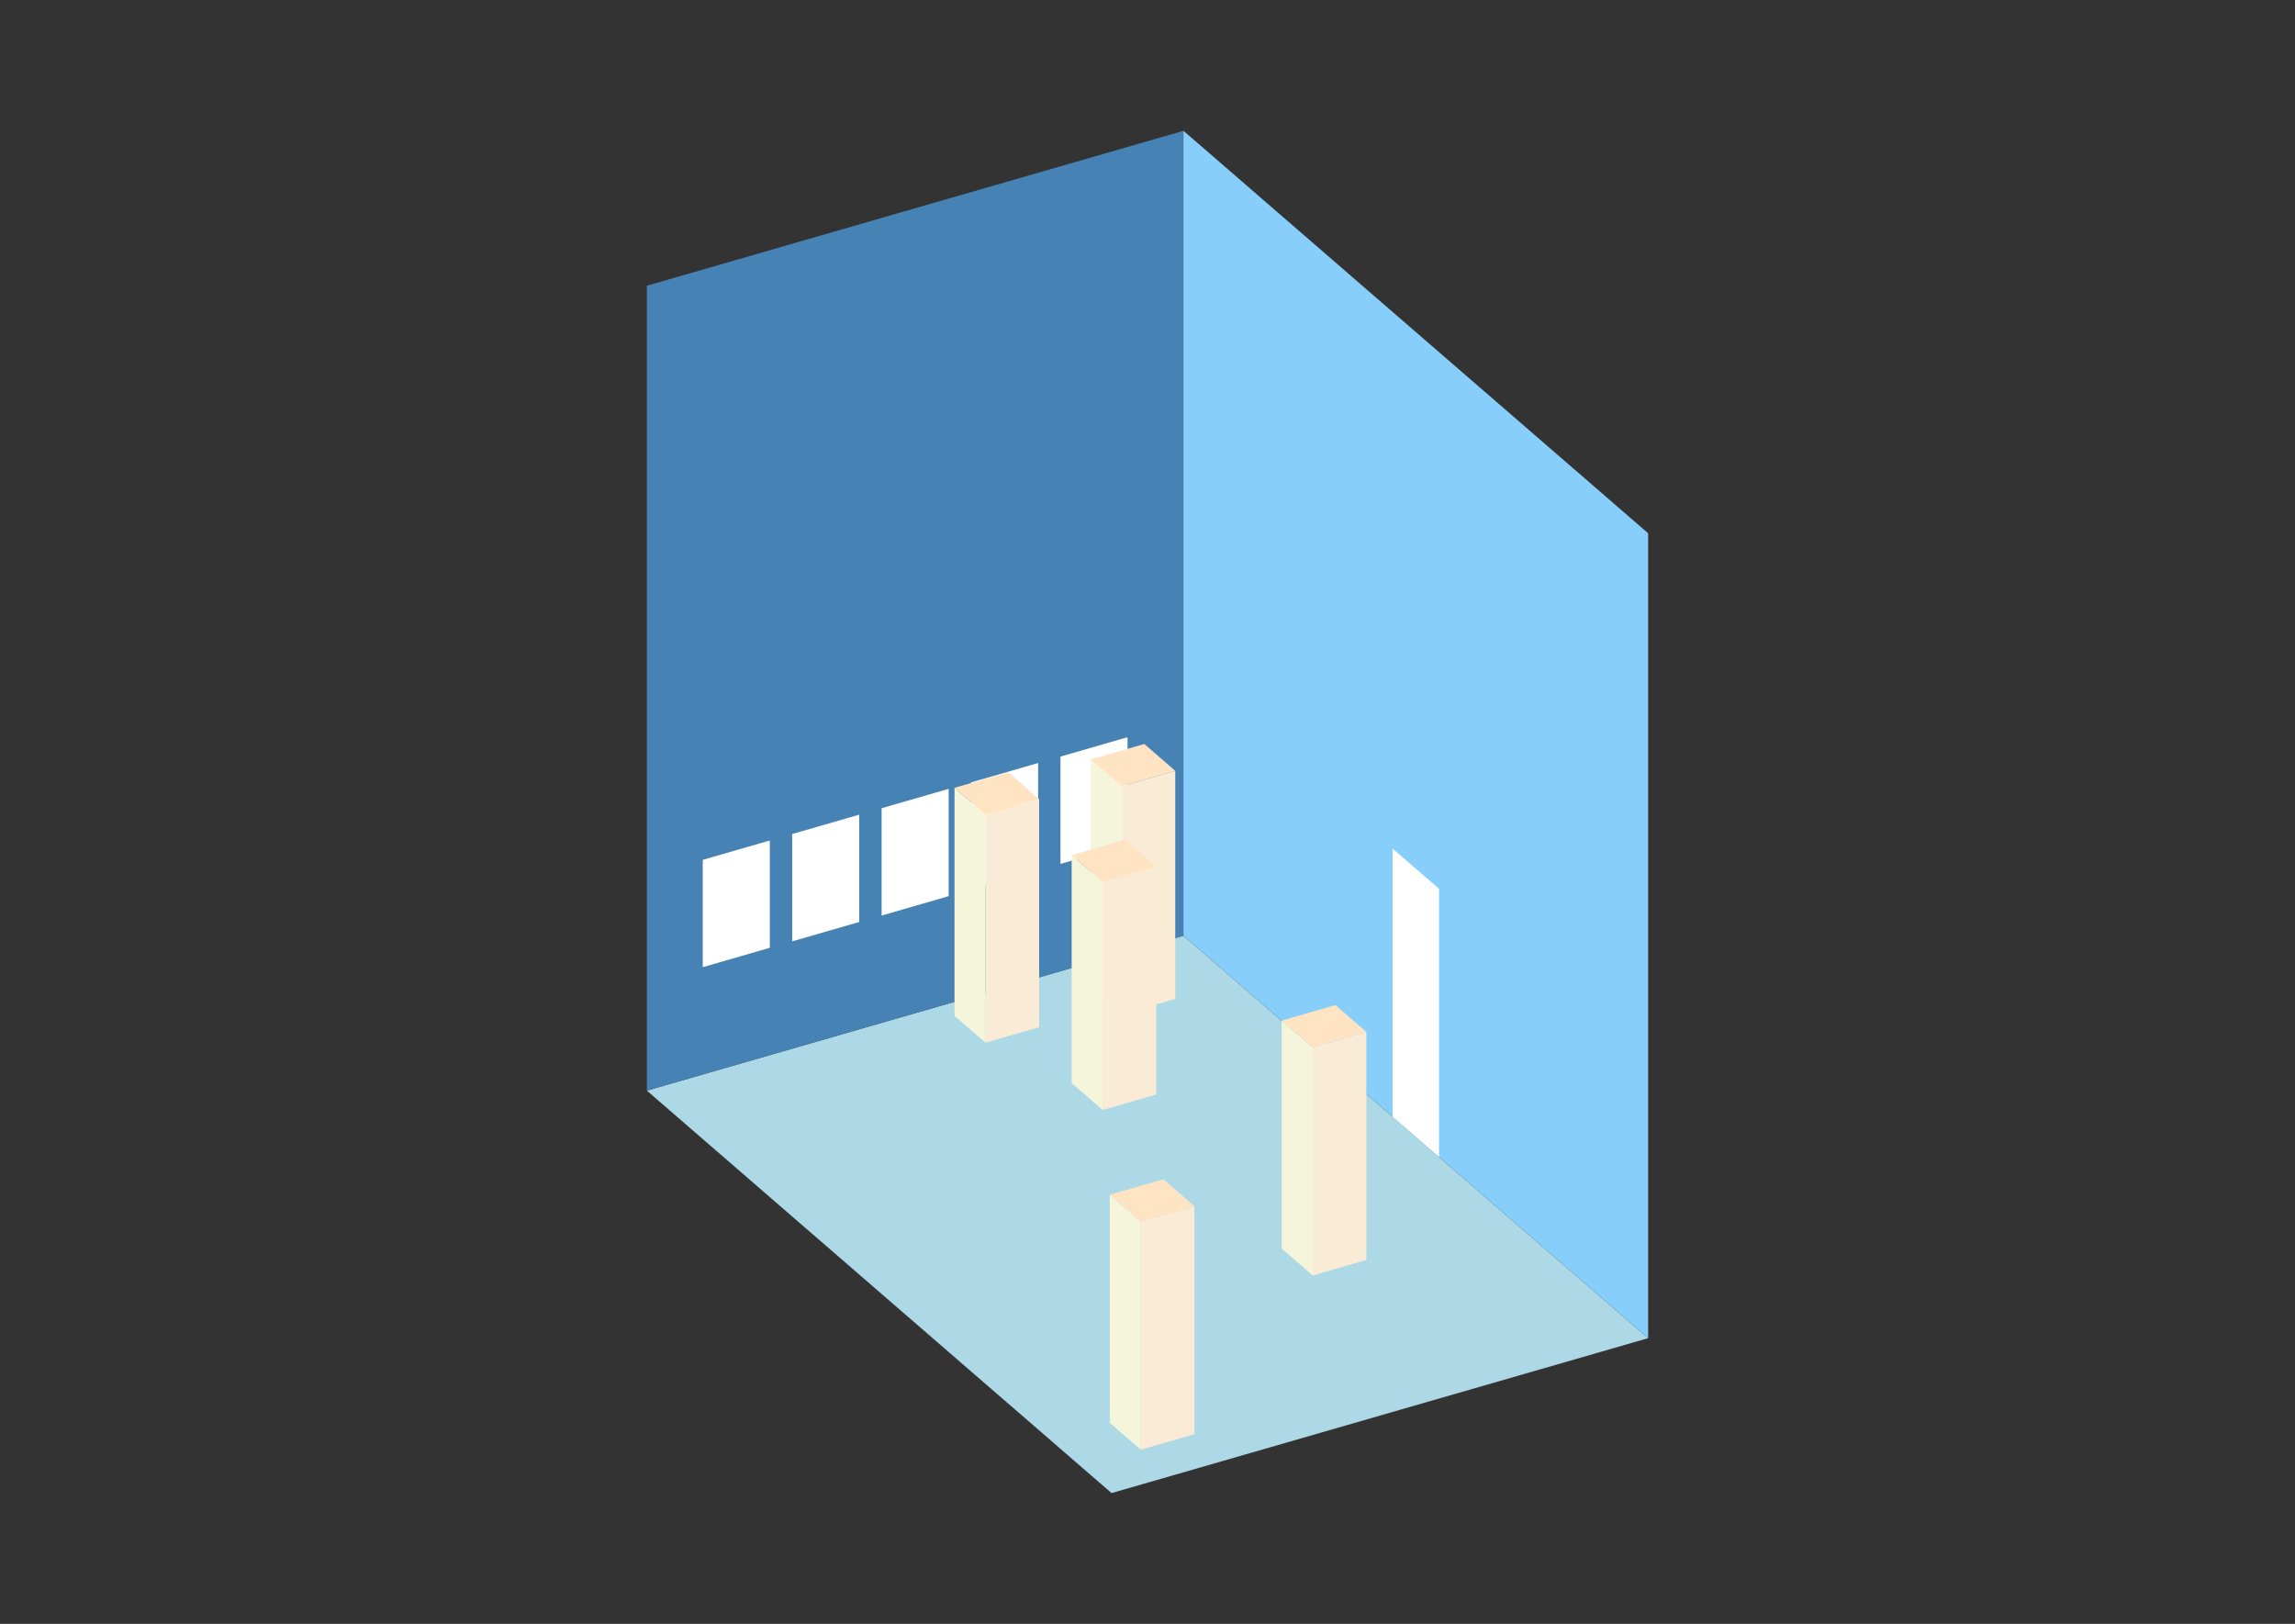 <?xml version="1.0" encoding="UTF-8"?>
<svg
  xmlns="http://www.w3.org/2000/svg"
  width="848"
  height="600"
  style="background-color:white"
>
  <rect width="100%" height="100%" fill="#333333" stroke="none"/>
  <polygon fill="lightblue" points="410.718,551.672 239.011,402.969 437.282,345.734 608.989,494.436" />
  <polygon fill="steelblue" points="239.011,402.969 239.011,105.564 437.282,48.328 437.282,345.734" />
  <polygon fill="lightskyblue" points="608.989,494.436 608.989,197.031 437.282,48.328 437.282,345.734" />
  <polygon fill="white" points="531.721,427.52 531.721,328.385 514.55,313.515 514.55,412.65" />
  <polygon fill="white" points="259.664,357.353 259.664,317.699 284.448,310.545 284.448,350.199" />
  <polygon fill="white" points="292.709,347.814 292.709,308.16 317.493,301.005 317.493,340.659" />
  <polygon fill="white" points="325.755,338.275 325.755,298.62 350.538,291.466 350.538,331.12" />
  <polygon fill="white" points="358.8,328.735 358.8,289.081 383.583,281.927 383.583,321.581" />
  <polygon fill="white" points="391.845,319.196 391.845,279.542 416.628,272.387 416.628,312.042" />
  <polygon fill="antiquewhite" points="485.044,471.269 485.044,387.005 504.871,381.281 504.871,465.546" />
  <polygon fill="beige" points="485.044,471.269 485.044,387.005 473.597,377.091 473.597,461.356" />
  <polygon fill="bisque" points="485.044,387.005 473.597,377.091 493.424,371.367 504.871,381.281" />
  <polygon fill="antiquewhite" points="421.51,535.639 421.51,451.374 441.337,445.651 441.337,529.916" />
  <polygon fill="beige" points="421.51,535.639 421.51,451.374 410.063,441.461 410.063,525.726" />
  <polygon fill="bisque" points="421.51,451.374 410.063,441.461 429.89,435.737 441.337,445.651" />
  <polygon fill="antiquewhite" points="414.429,374.796 414.429,290.531 434.256,284.808 434.256,369.073" />
  <polygon fill="beige" points="414.429,374.796 414.429,290.531 402.982,280.618 402.982,364.883" />
  <polygon fill="bisque" points="414.429,290.531 402.982,280.618 422.809,274.894 434.256,284.808" />
  <polygon fill="antiquewhite" points="407.425,410.125 407.425,325.86 427.252,320.136 427.252,404.401" />
  <polygon fill="beige" points="407.425,410.125 407.425,325.86 395.978,315.946 395.978,400.211" />
  <polygon fill="bisque" points="407.425,325.86 395.978,315.946 415.805,310.223 427.252,320.136" />
  <polygon fill="antiquewhite" points="364.136,385.258 364.136,300.993 383.963,295.27 383.963,379.535" />
  <polygon fill="beige" points="364.136,385.258 364.136,300.993 352.689,291.08 352.689,375.345" />
  <polygon fill="bisque" points="364.136,300.993 352.689,291.08 372.516,285.356 383.963,295.27" />
</svg>
